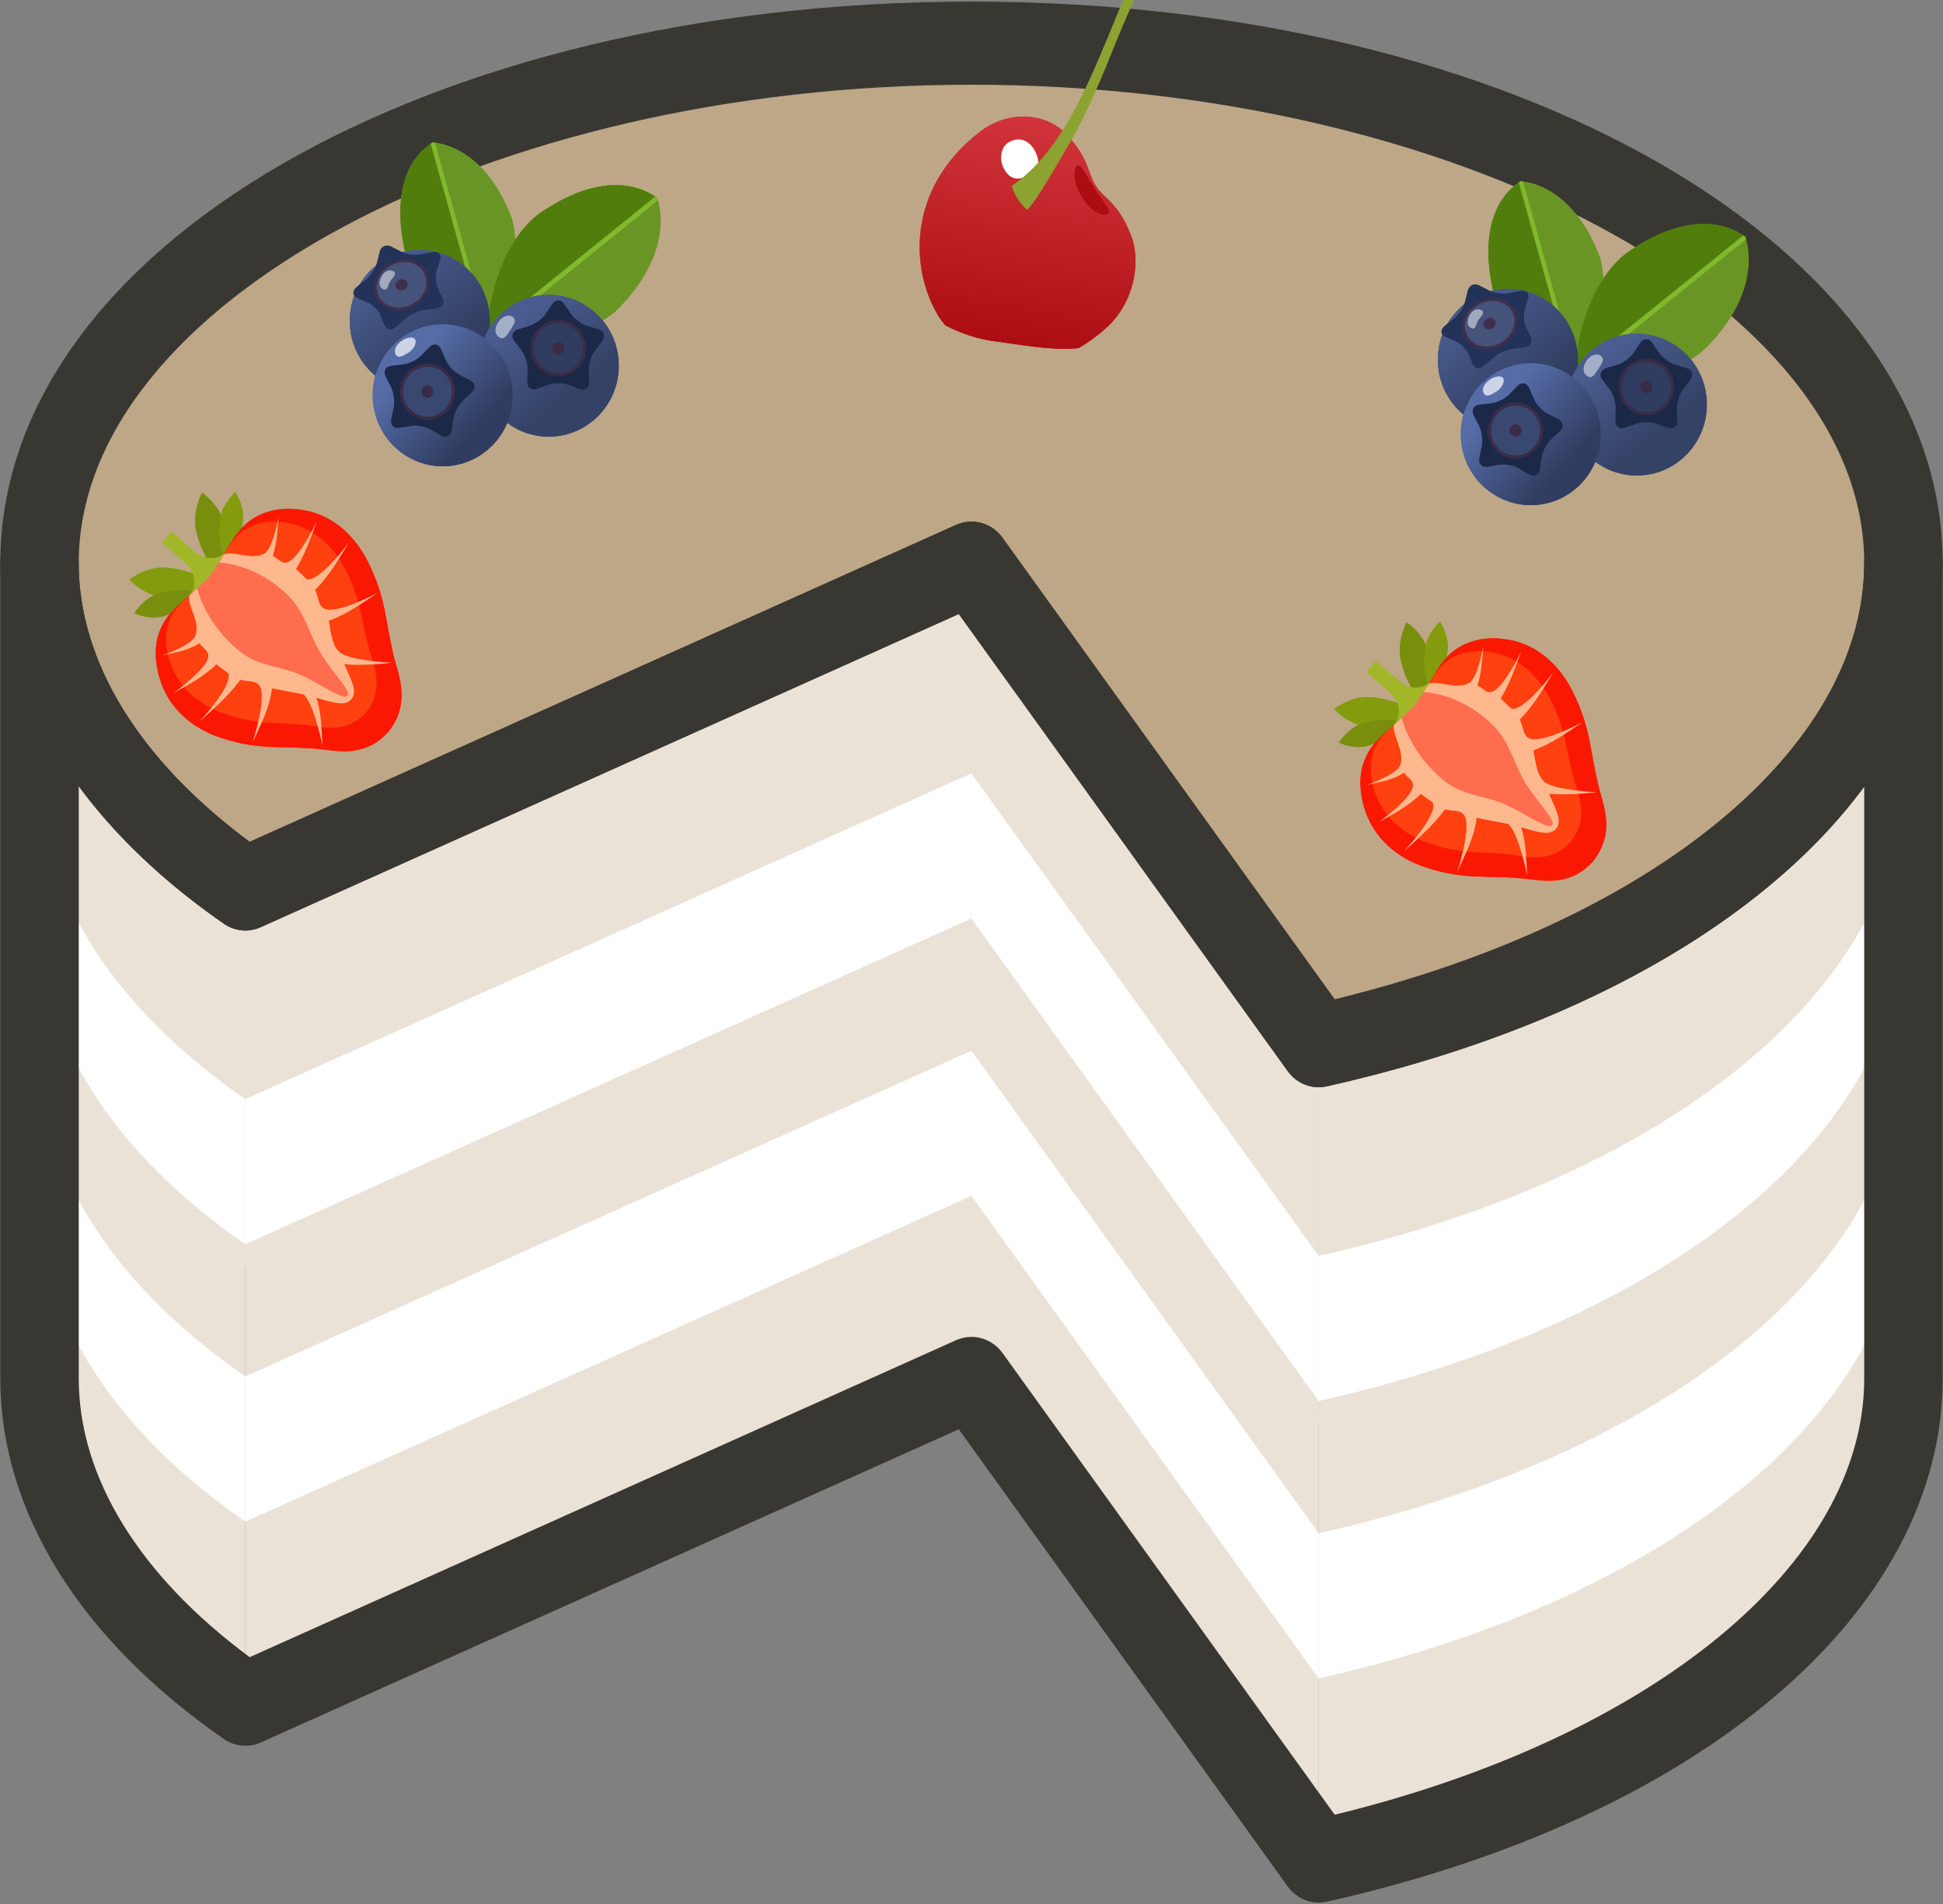<svg width="150" height="147" viewBox="0 0 150 147" fill="none" xmlns="http://www.w3.org/2000/svg">
<rect x="0" y="0" width="150" height="147" fill="#808080" stroke="none"/>
<g clip-path="url(#clip0_2693_2287)">
<path d="M3.054 43.48V106.428C3.054 115.954 9.011 124.695 18.939 131.575V68.63C9.011 61.751 3.054 53.001 3.054 43.48Z" fill="#EAE2D6"/>
<path d="M18.939 68.629V131.575L74.995 106.426V43.478L18.939 68.629Z" fill="#EAE2D6"/>
<path d="M57.207 114.41L74.997 106.427V43.478L57.207 51.459V114.41Z" fill="#EAE2D6"/>
<path d="M74.995 43.48V106.428L101.804 143.684V80.732L74.995 43.48Z" fill="#EAE2D6"/>
<path d="M101.804 80.732V143.684C128.256 137.75 146.945 123.309 146.945 106.427V43.478C146.946 60.364 128.256 74.803 101.804 80.732Z" fill="#EAE2D6"/>
<path d="M3.054 81.121V92.326C3.054 101.852 9.011 110.595 18.939 117.477V106.271C9.011 99.39 3.054 90.649 3.054 81.121Z" fill="white"/>
<path d="M18.939 106.271V117.477L74.995 92.327V81.12L18.939 106.271Z" fill="white"/>
<path d="M74.995 81.121V92.326L101.804 129.586V118.381L74.995 81.121Z" fill="white"/>
<path d="M101.804 118.381V129.585C128.256 123.649 146.945 109.21 146.945 92.327V81.12C146.946 98.007 128.256 112.445 101.804 118.381Z" fill="white"/>
<path d="M74.995 43.48V72.653L101.804 109.911V80.732L74.995 43.48Z" fill="#EAE2D6"/>
<path d="M3.054 43.48V72.653C3.054 82.181 9.011 90.922 18.939 97.803V68.631C9.011 61.751 3.054 53.001 3.054 43.48Z" fill="#EAE2D6"/>
<path d="M18.939 68.629V97.803L74.995 72.653V43.478L18.939 68.629Z" fill="#EAE2D6"/>
<path d="M101.804 80.732V109.913C128.256 103.974 146.945 89.536 146.945 72.652V43.477C146.946 60.364 128.256 74.803 101.804 80.732Z" fill="#EAE2D6"/>
<path d="M57.207 80.637L74.997 72.653V43.478L57.207 51.459V80.637Z" fill="#EAE2D6"/>
<path d="M74.995 3.333C35.264 3.333 3.054 21.306 3.054 43.478C3.054 52.998 9.009 61.748 18.939 68.627L74.995 43.478L101.804 80.731C128.255 74.801 146.945 60.363 146.945 43.478C146.946 21.306 114.729 3.333 74.995 3.333Z" fill="#BDA787"/>
<path d="M118.461 11.486C129.739 18.573 136.601 27.906 136.601 38.126C136.601 53.82 120.462 67.382 96.953 73.987L101.807 80.731C128.256 74.802 146.946 60.363 146.946 43.478C146.946 30.419 135.761 18.819 118.461 11.486Z" fill="#BDA787"/>
<path d="M70.088 45.68L18.937 68.63C16.015 66.605 13.483 64.398 11.294 62.076L64.655 38.127C64.655 38.127 72.482 34.906 77.397 41.586L70.088 45.68Z" fill="#BDA787"/>
<path d="M101.804 83.939C100.873 83.939 99.975 83.482 99.399 82.68L74.019 47.404L20.12 71.587C19.197 72.004 18.132 71.902 17.284 71.317C6.157 63.603 0.024 53.714 0.024 43.478C0.024 19.163 32.956 0.123 74.994 0.123C117.04 0.123 149.974 19.163 149.974 43.478C149.974 61.54 131.309 77.395 102.431 83.871C102.222 83.922 102.01 83.939 101.804 83.939ZM74.995 40.273C75.918 40.273 76.817 40.717 77.406 41.533L103.038 77.159C127.571 71.19 143.918 57.794 143.918 43.48C143.918 23.458 112.356 6.542 74.995 6.542C37.64 6.542 6.077 23.456 6.077 43.48C6.077 51.09 10.751 58.684 19.275 64.995L73.817 40.521C74.201 40.353 74.602 40.273 74.995 40.273Z" fill="#393732"/>
<path d="M3.049 59.708V70.912C3.049 80.439 9.006 89.182 18.933 96.064V84.858C9.006 77.976 3.049 69.236 3.049 59.708Z" fill="white"/>
<path d="M18.933 84.858V96.063L74.991 70.913V59.706L18.933 84.858Z" fill="white"/>
<path d="M101.8 96.967V108.171C128.252 102.236 146.941 87.796 146.941 70.913V59.706C146.941 76.593 128.251 91.031 101.8 96.967Z" fill="white"/>
<path d="M101.804 146.893C100.873 146.893 99.975 146.435 99.399 145.627L74.019 110.349L20.12 134.534C19.197 134.949 18.132 134.848 17.284 134.265C6.157 126.548 0.024 116.666 0.024 106.428V43.478C0.024 41.706 1.379 40.272 3.052 40.272C4.723 40.272 6.076 41.706 6.076 43.478C6.076 51.087 10.75 58.682 19.274 64.994L73.816 40.52C75.086 39.951 76.569 40.365 77.403 41.532L103.036 77.157C127.569 71.189 143.915 57.794 143.915 43.478C143.915 41.706 145.273 40.272 146.944 40.272C148.615 40.272 149.973 41.706 149.973 43.478V106.428C149.973 124.48 131.307 140.346 102.429 146.823C102.222 146.866 102.01 146.893 101.804 146.893ZM74.995 103.216C75.918 103.216 76.817 103.662 77.406 104.476L103.038 140.107C127.571 134.131 143.918 120.735 143.918 106.428V60.733C136.212 71.175 121.566 79.58 102.432 83.872C101.274 84.133 100.109 83.666 99.401 82.681L74.02 47.405L20.121 71.587C19.198 72.004 18.134 71.902 17.285 71.318C12.656 68.108 8.893 64.524 6.079 60.701V106.428C6.079 114.041 10.752 121.636 19.277 127.943L73.818 103.466C74.201 103.3 74.602 103.216 74.995 103.216Z" fill="#393732"/>
<path d="M74.991 59.708V70.912L101.8 108.173V96.969L74.991 59.708Z" fill="white"/>
<g clip-path="url(#clip1_2693_2287)">
<path d="M12.787 43.82C14.267 43.933 16.107 44.574 16.044 45.2C15.985 45.824 14.047 46.186 12.566 46.076C11.089 45.966 10 44.748 10 44.748C10 44.748 11.308 43.712 12.787 43.82Z" fill="#849B0E"/>
<path d="M12.21 45.838C13.354 45.484 14.924 45.418 15.052 45.893C15.183 46.366 13.823 47.207 12.68 47.558C11.533 47.911 10.37 47.337 10.37 47.337C10.37 47.337 11.064 46.192 12.21 45.838Z" fill="#7A8E0E"/>
<path d="M15.146 40.995C15.49 42.466 16.409 44.214 17 44.055C17.592 43.895 17.634 41.886 17.293 40.416C16.949 38.945 15.598 38.044 15.598 38.044C15.598 38.044 14.804 39.525 15.146 40.995Z" fill="#7A8E0E"/>
<path d="M17.006 40.091C16.846 41.303 17.034 42.889 17.515 42.944C17.995 42.999 18.59 41.5 18.747 40.288C18.906 39.079 18.163 38 18.163 38C18.163 38 17.165 38.879 17.006 40.091Z" fill="#849B0E"/>
<path d="M17.444 42.579C17.179 42.892 16.775 43.089 16.294 43.084C15.817 43.081 15.345 42.88 14.98 42.562L13.228 41.042L12.511 41.9L14.264 43.423C14.63 43.739 14.901 44.18 14.98 44.661C15.06 45.145 14.938 45.583 14.673 45.899L14.295 46.352L15.154 47.019L18.607 42.883L17.825 42.127L17.447 42.579H17.444Z" fill="#A1B728"/>
<path d="M23.107 39.334C21.153 39.105 19.179 39.633 17.899 41.782C17.478 42.489 16.565 44.04 16.186 44.493C15.808 44.948 14.451 46.114 13.837 46.653C11.963 48.283 11.718 50.226 12.298 52.285C12.978 54.688 14.852 56.231 17.003 56.947C20.078 57.971 21.779 57.551 24.623 57.829C26.068 57.968 28.181 58.519 29.999 56.475C31.688 54.32 30.818 52.279 30.448 50.852C29.726 48.036 29.862 46.253 28.377 43.324C27.339 41.277 25.547 39.621 23.11 39.34L23.107 39.334Z" fill="#FB1803"/>
<path d="M22.012 40.337C20.339 40.099 18.672 40.497 17.629 42.28C17.284 42.866 16.542 44.153 16.232 44.53C15.919 44.901 14.79 45.855 14.278 46.296C12.716 47.63 12.554 49.263 13.095 51.017C13.729 53.065 15.362 54.413 17.213 55.071C19.859 56.011 21.301 55.692 23.73 55.996C24.964 56.15 26.779 56.666 28.281 54.981C29.672 53.204 28.884 51.458 28.534 50.24C27.851 47.845 27.928 46.346 26.594 43.831C25.661 42.074 24.097 40.633 22.012 40.337Z" fill="#FF400F"/>
<path d="M29.165 45.76C29.165 45.76 26.002 47.465 25.03 46.992C24.54 46.757 24.589 45.998 24.324 45.557C25.385 44.493 26.148 43.176 26.933 41.886C26.933 41.886 24.791 44.8 23.733 44.736C23.639 44.73 23.084 44.113 22.851 43.933C23.542 42.814 23.986 41.523 24.458 40.25C24.458 40.25 23.064 43.231 22.106 43.431C21.713 43.513 21.409 43.06 21.059 42.933C21.366 41.978 21.426 40.935 21.511 39.897C21.511 39.897 21.07 42.385 20.405 42.735C19.384 43.278 18.203 42.524 17.304 42.779C16.892 43.458 16.431 44.197 16.192 44.487C15.933 44.797 15.219 45.441 14.597 45.986C14.511 46.914 15.45 47.955 15.103 49.054C14.881 49.767 12.588 50.588 12.588 50.588C13.513 50.368 14.412 50.275 15.407 49.66C15.595 49.999 16.098 50.228 16.084 50.643C16.056 51.632 13.402 53.494 13.402 53.494C14.611 52.85 15.791 52.18 16.701 51.293C16.92 51.496 17.623 51.931 17.643 52.023C17.89 53.085 15.384 55.724 15.384 55.724C16.497 54.717 17.64 53.74 18.559 52.476C19.017 52.659 19.731 52.49 20.029 52.934C20.652 53.847 19.489 57.35 19.489 57.35C20.075 56.011 20.797 54.761 20.999 53.146C21.801 53.308 23.414 53.595 23.454 53.633C24.236 54.326 24.902 57.591 24.902 57.591C24.811 56.338 24.831 55.06 24.427 53.879C25.778 54.254 26.645 54.558 27.132 53.975C27.618 53.389 27.152 52.603 26.585 51.284C27.809 51.388 29.035 51.293 30.263 51.165C30.263 51.165 27.001 51.029 26.216 50.347C25.63 49.84 25.527 48.747 25.385 47.923C26.731 47.453 27.937 46.581 29.168 45.763L29.165 45.76Z" fill="#FFB78E"/>
<path d="M15.22 45.435C15.595 46.87 16.681 48.883 18.65 50.394C20.095 51.504 21.816 51.423 23.383 52.186C25.078 53.015 26.52 54.079 26.822 53.717C27.112 53.369 25.906 52.174 24.907 50.678C23.906 49.179 23.636 47.375 22.293 46.027C20.518 44.237 18.377 43.527 16.906 43.425C16.622 43.884 16.352 44.295 16.187 44.496C16.013 44.704 15.638 45.058 15.22 45.435Z" fill="#FF6D4F"/>
</g>
<g clip-path="url(#clip2_2693_2287)">
<path d="M123.512 19.881C124.72 24.209 121.555 28.9 121.555 28.9C121.555 28.9 116.438 26.58 115.233 22.254C114.346 18.063 115.378 15.284 117.402 14C119.602 14.194 122.073 16.002 123.512 19.881Z" fill="#689524"/>
<path d="M117.35 14.034C115.363 15.33 114.352 18.097 115.23 22.254C116.358 26.295 120.896 28.585 121.487 28.869L117.35 14.034Z" fill="#517D0C"/>
<path d="M121.355 28.806C121.481 28.869 121.555 28.903 121.555 28.903C121.555 28.903 121.601 28.834 121.678 28.713L117.581 14.025C117.522 14.016 117.461 14.006 117.402 14C117.35 14.031 117.303 14.069 117.254 14.103L121.355 28.806Z" fill="#80B92D"/>
<path d="M131.438 27.101C127.612 30.193 121.549 28.934 121.549 28.934C121.549 28.934 121.694 22.667 125.523 19.575C129.353 16.873 132.581 16.752 134.735 18.291C135.481 20.643 134.72 23.966 131.435 27.104L131.438 27.101Z" fill="#689524"/>
<path d="M134.683 18.25C132.529 16.751 129.322 16.892 125.523 19.572C121.947 22.457 121.583 28.116 121.552 28.85L134.683 18.25Z" fill="#517D0C"/>
<path d="M121.561 28.681C121.552 28.838 121.549 28.931 121.549 28.931C121.549 28.931 121.638 28.95 121.792 28.975L134.79 18.482C134.772 18.419 134.76 18.35 134.738 18.288C134.686 18.247 134.63 18.216 134.572 18.182L121.561 28.685V28.681Z" fill="#80B92D"/>
<path d="M121.817 27.77C121.817 24.743 119.395 22.289 116.41 22.289C113.425 22.289 111 24.743 111 27.77C111 30.796 113.422 33.251 116.407 33.251C119.392 33.251 121.814 30.796 121.814 27.77H121.817Z" fill="url(#paint0_linear_2693_2287)"/>
<path d="M115.301 27.61C115.643 27.304 116.296 27.001 116.752 26.939L117.676 26.814C118.132 26.751 118.357 26.405 118.181 26.042L117.818 25.302C117.639 24.943 117.599 24.306 117.722 23.894L117.978 23.057C118.104 22.645 117.839 22.376 117.387 22.46L116.462 22.635C116.009 22.716 115.332 22.629 114.953 22.432L114.189 22.039C113.813 21.845 113.418 22.029 113.317 22.442L113.11 23.285C113.006 23.7 112.63 24.278 112.272 24.572L111.539 25.165C111.182 25.458 111.206 25.836 111.595 26.008L112.386 26.358C112.778 26.53 113.221 26.979 113.375 27.354L113.689 28.113C113.844 28.488 114.25 28.541 114.595 28.232L115.295 27.604L115.301 27.61Z" fill="#233259"/>
<path d="M117.014 24.059C116.576 23.091 115.319 22.726 114.207 23.238C113.095 23.753 112.547 24.956 112.984 25.927C113.422 26.895 114.679 27.26 115.791 26.745C116.903 26.23 117.451 25.027 117.017 24.059H117.014Z" fill="#3E2F4D"/>
<path d="M116.783 24.162C116.398 23.304 115.282 22.982 114.296 23.438C113.311 23.894 112.827 24.962 113.212 25.818C113.6 26.677 114.712 27.001 115.695 26.545C116.681 26.086 117.168 25.021 116.78 24.162H116.783Z" fill="#46537A"/>
<path d="M115.436 24.787C115.341 24.578 115.067 24.497 114.823 24.609C114.58 24.721 114.463 24.981 114.555 25.193C114.651 25.402 114.925 25.483 115.168 25.371C115.412 25.259 115.532 24.999 115.433 24.787H115.436Z" fill="#3E2F4D"/>
<g opacity="0.5">
<path d="M113.603 25.337C113.249 25.18 113.261 24.887 113.36 24.562C113.523 24.028 113.967 23.763 114.321 23.919C114.675 24.078 114.435 24.328 114.158 24.668C113.942 24.937 113.955 25.493 113.603 25.337Z" fill="white"/>
</g>
<path d="M131.771 31.233C131.771 28.204 129.35 25.752 126.364 25.752C123.379 25.752 120.954 28.204 120.954 31.233C120.954 34.262 123.376 36.714 126.364 36.714C129.353 36.714 131.771 34.262 131.771 31.233Z" fill="url(#paint1_linear_2693_2287)"/>
<g opacity="0.5">
<path d="M122.541 29.041C122.181 28.8 122.165 28.341 122.446 27.904C122.729 27.467 123.207 27.217 123.564 27.457C123.921 27.695 123.666 28.066 123.382 28.5C123.099 28.938 122.898 29.278 122.541 29.041Z" fill="white"/>
</g>
<path d="M126.324 32.713C126.749 32.557 127.446 32.557 127.871 32.713L128.737 33.023C129.162 33.179 129.498 32.929 129.485 32.473L129.461 31.545C129.448 31.086 129.664 30.415 129.938 30.056L130.499 29.319C130.773 28.956 130.644 28.553 130.212 28.425L129.331 28.163C128.897 28.035 128.336 27.62 128.08 27.242L127.563 26.477C127.307 26.099 126.891 26.099 126.635 26.477L126.118 27.242C125.862 27.62 125.301 28.035 124.867 28.163L123.986 28.425C123.555 28.557 123.425 28.959 123.699 29.319L124.26 30.056C124.534 30.418 124.75 31.089 124.735 31.545L124.71 32.473C124.698 32.929 125.033 33.179 125.462 33.023L126.327 32.713H126.324Z" fill="#1C2847"/>
<path d="M129.245 29.878C129.245 28.675 128.284 27.701 127.098 27.701C125.911 27.701 124.95 28.675 124.95 29.878C124.95 31.08 125.911 32.054 127.098 32.054C128.284 32.054 129.245 31.08 129.245 29.878Z" fill="#3A2C47"/>
<path d="M128.999 29.878C128.999 28.813 128.148 27.951 127.098 27.951C126.047 27.951 125.197 28.813 125.197 29.878C125.197 30.943 126.047 31.808 127.098 31.808C128.148 31.808 128.999 30.946 128.999 29.878Z" fill="#303D60"/>
<path d="M127.566 29.878C127.566 29.615 127.356 29.403 127.098 29.403C126.839 29.403 126.629 29.615 126.629 29.878C126.629 30.14 126.839 30.352 127.098 30.352C127.356 30.352 127.566 30.14 127.566 29.878Z" fill="#3A2C47"/>
<path d="M123.588 33.519C123.588 30.493 121.167 28.038 118.178 28.038C115.19 28.038 112.771 30.493 112.771 33.519C112.771 36.545 115.193 39 118.178 39C121.164 39 123.588 36.545 123.588 33.519Z" fill="url(#paint2_linear_2693_2287)"/>
<path d="M115.741 35.883C116.185 35.808 116.866 35.933 117.254 36.161L118.046 36.627C118.434 36.855 118.81 36.67 118.878 36.217L119.016 35.299C119.084 34.846 119.414 34.225 119.747 33.919L120.424 33.294C120.757 32.988 120.702 32.57 120.301 32.364L119.485 31.948C119.084 31.742 118.607 31.233 118.422 30.814L118.052 29.965C117.87 29.55 117.461 29.472 117.146 29.799L116.502 30.459C116.185 30.786 115.563 31.089 115.116 31.139L114.207 31.239C113.76 31.289 113.563 31.661 113.77 32.067L114.189 32.894C114.392 33.3 114.484 33.997 114.392 34.447L114.204 35.355C114.112 35.802 114.398 36.108 114.842 36.033L115.745 35.883H115.741Z" fill="#1C2847"/>
<path d="M119.103 33.625C119.315 32.445 118.545 31.314 117.387 31.099C116.225 30.883 115.113 31.67 114.9 32.851C114.688 34.031 115.455 35.168 116.616 35.38C117.778 35.596 118.89 34.812 119.103 33.625Z" fill="#3A2C47"/>
<path d="M118.862 33.581C119.05 32.532 118.369 31.533 117.34 31.342C116.315 31.155 115.329 31.848 115.138 32.894C114.95 33.944 115.631 34.946 116.657 35.137C117.686 35.324 118.671 34.631 118.859 33.581H118.862Z" fill="#394870"/>
<path d="M117.457 33.322C117.504 33.063 117.337 32.819 117.085 32.773C116.832 32.723 116.589 32.895 116.542 33.154C116.496 33.41 116.663 33.657 116.915 33.706C117.168 33.753 117.411 33.582 117.457 33.322Z" fill="#3A2C47"/>
<g opacity="0.7">
<path d="M114.602 30.449C114.392 30.218 114.472 29.834 114.737 29.547C115.175 29.072 115.812 28.938 116.022 29.169C116.231 29.403 115.957 29.962 115.532 30.227C115.202 30.433 114.811 30.68 114.602 30.449Z" fill="white"/>
</g>
</g>
<g clip-path="url(#clip3_2693_2287)">
<path d="M39.512 16.881C40.719 21.209 37.555 25.9 37.555 25.9C37.555 25.9 32.438 23.58 31.233 19.254C30.346 15.063 31.378 12.284 33.402 11C35.602 11.194 38.073 13.002 39.512 16.881Z" fill="#689524"/>
<path d="M33.35 11.034C31.363 12.33 30.352 15.097 31.23 19.254C32.358 23.295 36.896 25.585 37.487 25.869L33.35 11.034Z" fill="#517D0C"/>
<path d="M37.355 25.806C37.481 25.869 37.555 25.903 37.555 25.903C37.555 25.903 37.601 25.834 37.678 25.713L33.581 11.025C33.522 11.016 33.461 11.006 33.402 11C33.35 11.031 33.303 11.069 33.254 11.103L37.355 25.806Z" fill="#80B92D"/>
<path d="M47.438 24.101C43.612 27.193 37.549 25.934 37.549 25.934C37.549 25.934 37.694 19.667 41.523 16.575C45.353 13.873 48.581 13.752 50.735 15.291C51.48 17.643 50.72 20.966 47.435 24.104L47.438 24.101Z" fill="#689524"/>
<path d="M50.683 15.25C48.529 13.751 45.322 13.892 41.523 16.572C37.947 19.457 37.583 25.116 37.552 25.85L50.683 15.25Z" fill="#517D0C"/>
<path d="M37.561 25.681C37.552 25.838 37.549 25.931 37.549 25.931C37.549 25.931 37.638 25.95 37.792 25.975L50.79 15.482C50.772 15.419 50.76 15.35 50.738 15.288C50.686 15.247 50.63 15.216 50.572 15.182L37.561 25.685V25.681Z" fill="#80B92D"/>
<path d="M37.817 24.77C37.817 21.743 35.395 19.289 32.41 19.289C29.425 19.289 27 21.743 27 24.77C27 27.796 29.422 30.25 32.407 30.25C35.392 30.25 37.814 27.796 37.814 24.77H37.817Z" fill="url(#paint3_linear_2693_2287)"/>
<path d="M31.301 24.61C31.643 24.304 32.296 24.001 32.752 23.939L33.676 23.814C34.132 23.751 34.357 23.405 34.181 23.042L33.818 22.302C33.639 21.943 33.599 21.306 33.722 20.894L33.978 20.057C34.104 19.645 33.839 19.376 33.386 19.46L32.462 19.635C32.009 19.716 31.332 19.629 30.953 19.432L30.189 19.039C29.813 18.845 29.418 19.029 29.317 19.442L29.11 20.285C29.006 20.7 28.63 21.278 28.272 21.572L27.539 22.165C27.182 22.458 27.206 22.836 27.595 23.008L28.386 23.358C28.778 23.53 29.221 23.979 29.375 24.354L29.689 25.113C29.843 25.488 30.25 25.541 30.595 25.232L31.295 24.604L31.301 24.61Z" fill="#233259"/>
<path d="M33.014 21.059C32.576 20.091 31.319 19.726 30.207 20.238C29.095 20.753 28.547 21.956 28.984 22.927C29.422 23.895 30.679 24.26 31.791 23.745C32.903 23.23 33.451 22.027 33.017 21.059H33.014Z" fill="#3E2F4D"/>
<path d="M32.783 21.162C32.398 20.304 31.282 19.982 30.296 20.438C29.311 20.894 28.827 21.962 29.212 22.818C29.6 23.677 30.712 24.001 31.695 23.545C32.681 23.086 33.168 22.021 32.78 21.162H32.783Z" fill="#46537A"/>
<path d="M31.436 21.787C31.341 21.578 31.067 21.497 30.823 21.609C30.58 21.721 30.463 21.981 30.555 22.193C30.651 22.402 30.925 22.483 31.168 22.371C31.412 22.259 31.532 21.999 31.433 21.787H31.436Z" fill="#3E2F4D"/>
<g opacity="0.5">
<path d="M29.603 22.337C29.249 22.18 29.261 21.887 29.36 21.562C29.523 21.028 29.967 20.763 30.321 20.919C30.675 21.078 30.435 21.328 30.158 21.668C29.942 21.937 29.954 22.493 29.603 22.337Z" fill="white"/>
</g>
<path d="M47.771 28.233C47.771 25.204 45.35 22.752 42.364 22.752C39.379 22.752 36.954 25.204 36.954 28.233C36.954 31.262 39.376 33.714 42.364 33.714C45.353 33.714 47.771 31.262 47.771 28.233Z" fill="url(#paint4_linear_2693_2287)"/>
<g opacity="0.5">
<path d="M38.541 26.041C38.181 25.8 38.165 25.341 38.446 24.904C38.729 24.467 39.207 24.217 39.564 24.457C39.921 24.695 39.666 25.066 39.382 25.5C39.099 25.938 38.898 26.278 38.541 26.041Z" fill="white"/>
</g>
<path d="M42.324 29.713C42.749 29.557 43.446 29.557 43.871 29.713L44.737 30.023C45.162 30.179 45.498 29.929 45.485 29.473L45.461 28.545C45.448 28.086 45.664 27.415 45.938 27.056L46.499 26.319C46.773 25.956 46.644 25.553 46.212 25.425L45.331 25.163C44.897 25.035 44.336 24.62 44.08 24.242L43.563 23.477C43.307 23.099 42.891 23.099 42.636 23.477L42.118 24.242C41.862 24.62 41.301 25.035 40.867 25.163L39.986 25.425C39.555 25.557 39.425 25.959 39.699 26.319L40.26 27.056C40.534 27.418 40.75 28.089 40.735 28.545L40.71 29.473C40.698 29.929 41.033 30.179 41.462 30.023L42.327 29.713H42.324Z" fill="#1C2847"/>
<path d="M45.245 26.878C45.245 25.675 44.284 24.701 43.098 24.701C41.911 24.701 40.95 25.675 40.95 26.878C40.95 28.08 41.911 29.054 43.098 29.054C44.284 29.054 45.245 28.08 45.245 26.878Z" fill="#3A2C47"/>
<path d="M44.999 26.878C44.999 25.813 44.148 24.951 43.098 24.951C42.047 24.951 41.197 25.813 41.197 26.878C41.197 27.943 42.047 28.808 43.098 28.808C44.148 28.808 44.999 27.946 44.999 26.878Z" fill="#303D60"/>
<path d="M43.566 26.878C43.566 26.615 43.356 26.403 43.098 26.403C42.839 26.403 42.629 26.615 42.629 26.878C42.629 27.14 42.839 27.352 43.098 27.352C43.356 27.352 43.566 27.14 43.566 26.878Z" fill="#3A2C47"/>
<path d="M39.588 30.519C39.588 27.493 37.167 25.038 34.178 25.038C31.19 25.038 28.771 27.493 28.771 30.519C28.771 33.545 31.193 36 34.178 36C37.164 36 39.588 33.545 39.588 30.519Z" fill="url(#paint5_linear_2693_2287)"/>
<path d="M31.741 32.883C32.185 32.808 32.866 32.933 33.254 33.161L34.046 33.627C34.434 33.855 34.81 33.67 34.878 33.217L35.016 32.299C35.084 31.846 35.414 31.225 35.747 30.919L36.424 30.294C36.757 29.988 36.702 29.57 36.301 29.363L35.485 28.948C35.084 28.742 34.607 28.233 34.422 27.814L34.052 26.965C33.87 26.55 33.461 26.472 33.146 26.799L32.502 27.459C32.185 27.786 31.563 28.089 31.116 28.139L30.207 28.239C29.761 28.289 29.563 28.661 29.77 29.067L30.189 29.894C30.392 30.3 30.485 30.997 30.392 31.447L30.204 32.355C30.112 32.802 30.398 33.108 30.842 33.033L31.744 32.883H31.741Z" fill="#1C2847"/>
<path d="M35.103 30.625C35.315 29.445 34.545 28.314 33.387 28.099C32.225 27.883 31.113 28.67 30.9 29.851C30.688 31.031 31.455 32.168 32.616 32.38C33.778 32.596 34.89 31.812 35.103 30.625Z" fill="#3A2C47"/>
<path d="M34.862 30.581C35.05 29.532 34.37 28.533 33.34 28.342C32.315 28.155 31.329 28.848 31.138 29.894C30.95 30.944 31.631 31.946 32.657 32.137C33.685 32.324 34.671 31.631 34.859 30.581H34.862Z" fill="#394870"/>
<path d="M33.457 30.322C33.504 30.063 33.337 29.82 33.085 29.773C32.832 29.723 32.589 29.895 32.542 30.154C32.496 30.41 32.663 30.657 32.915 30.706C33.168 30.753 33.411 30.582 33.457 30.322Z" fill="#3A2C47"/>
<g opacity="0.7">
<path d="M30.602 27.449C30.392 27.218 30.472 26.834 30.737 26.547C31.175 26.072 31.812 25.938 32.022 26.169C32.231 26.403 31.957 26.962 31.532 27.227C31.202 27.433 30.811 27.68 30.602 27.449Z" fill="white"/>
</g>
</g>
<path d="M72.975 25.118C74.208 25.76 75.541 26.201 77.045 26.387C78.689 26.593 81.252 27.093 83.273 26.875C83.964 26.474 84.665 25.971 85.374 25.34C87.577 23.384 88.111 20.19 87.311 18.163C86.31 15.616 85.249 15.366 84.596 14.354C83.943 13.339 84.051 12.117 82.219 10.264C80.756 8.784 77.922 8.407 75.614 10.204C69.984 14.588 70.256 20.825 72.476 24.447C72.63 24.677 72.797 24.899 72.975 25.114V25.118Z" fill="url(#paint6_linear_2693_2287)"/>
<path d="M79.426 13.561C78.738 13.854 78.11 13.981 77.593 13.18C77.077 12.375 77.244 11.371 77.862 10.998C78.686 10.498 79.492 10.839 79.922 11.704C80.396 12.66 80.086 13.279 79.426 13.561Z" fill="white"/>
<path d="M85.521 16.52C85.196 16.794 84.229 16.318 83.569 15.303C82.91 14.279 82.805 13.093 83.133 12.823C83.461 12.549 83.831 13.513 84.491 14.537C85.147 15.56 85.849 16.251 85.521 16.524V16.52Z" fill="#AC0D12"/>
<path d="M82.675 10.869C84.075 8.389 85.146 5.739 86.221 3.065C87.387 0.201 89.073 -3.687 91 -4.98L90.344 -6C88.075 -3.532 86.902 -0.414 85.527 2.891C83.869 6.866 82.102 11.043 78.954 13.706C78.681 13.932 78.402 14.15 78.102 14.352C78.196 14.685 78.353 15.035 78.57 15.368C78.79 15.709 79.048 15.987 79.296 16.205C79.99 15.578 81.816 12.361 82.675 10.873V10.869Z" fill="#8CA332"/>
<g clip-path="url(#clip4_2693_2287)">
<path d="M105.787 53.82C107.267 53.933 109.107 54.574 109.044 55.2C108.985 55.824 107.048 56.186 105.566 56.076C104.089 55.966 103 54.748 103 54.748C103 54.748 104.308 53.712 105.787 53.82Z" fill="#849B0E"/>
<path d="M105.21 55.838C106.354 55.484 107.924 55.418 108.052 55.893C108.183 56.366 106.823 57.207 105.68 57.558C104.533 57.911 103.37 57.337 103.37 57.337C103.37 57.337 104.064 56.192 105.21 55.838Z" fill="#7A8E0E"/>
<path d="M108.146 50.995C108.49 52.466 109.408 54.214 110 54.055C110.592 53.895 110.634 51.886 110.293 50.416C109.949 48.945 108.598 48.044 108.598 48.044C108.598 48.044 107.804 49.525 108.146 50.995Z" fill="#7A8E0E"/>
<path d="M110.006 50.091C109.846 51.303 110.034 52.889 110.515 52.944C110.996 52.999 111.59 51.5 111.746 50.288C111.906 49.079 111.163 48 111.163 48C111.163 48 110.165 48.879 110.006 50.091Z" fill="#849B0E"/>
<path d="M110.444 52.579C110.179 52.892 109.775 53.089 109.294 53.084C108.817 53.081 108.344 52.88 107.98 52.562L106.228 51.042L105.511 51.9L107.264 53.423C107.631 53.739 107.901 54.18 107.98 54.661C108.06 55.145 107.938 55.583 107.673 55.899L107.295 56.352L108.154 57.019L111.607 52.883L110.825 52.127L110.446 52.579H110.444Z" fill="#A1B728"/>
<path d="M116.107 49.334C114.153 49.105 112.179 49.633 110.899 51.782C110.478 52.489 109.565 54.04 109.186 54.493C108.808 54.948 107.451 56.114 106.837 56.653C104.963 58.283 104.718 60.226 105.298 62.285C105.978 64.689 107.852 66.231 110.003 66.948C113.078 67.971 114.778 67.551 117.623 67.829C119.068 67.968 121.181 68.519 122.999 66.475C124.688 64.32 123.818 62.279 123.448 60.852C122.726 58.036 122.862 56.253 121.377 53.324C120.339 51.277 118.547 49.621 116.11 49.34L116.107 49.334Z" fill="#FB1803"/>
<path d="M115.012 50.337C113.339 50.099 111.672 50.497 110.629 52.28C110.284 52.866 109.542 54.153 109.232 54.53C108.919 54.901 107.79 55.855 107.278 56.296C105.716 57.63 105.554 59.263 106.095 61.017C106.729 63.065 108.362 64.413 110.213 65.071C112.859 66.011 114.301 65.692 116.73 65.996C117.964 66.15 119.779 66.666 121.281 64.981C122.672 63.204 121.884 61.458 121.534 60.24C120.851 57.845 120.928 56.346 119.594 53.831C118.661 52.074 117.097 50.633 115.012 50.337Z" fill="#FF400F"/>
<path d="M122.165 55.76C122.165 55.76 119.002 57.465 118.03 56.992C117.54 56.757 117.589 55.998 117.324 55.557C118.385 54.493 119.148 53.176 119.933 51.886C119.933 51.886 117.791 54.8 116.733 54.736C116.639 54.73 116.084 54.113 115.851 53.933C116.542 52.814 116.986 51.523 117.458 50.25C117.458 50.25 116.064 53.231 115.106 53.431C114.713 53.513 114.409 53.06 114.059 52.933C114.366 51.978 114.426 50.935 114.511 49.897C114.511 49.897 114.07 52.385 113.405 52.735C112.384 53.278 111.203 52.524 110.304 52.779C109.892 53.458 109.431 54.197 109.192 54.487C108.933 54.797 108.219 55.441 107.597 55.986C107.511 56.914 108.45 57.955 108.103 59.054C107.881 59.767 105.588 60.588 105.588 60.588C106.513 60.368 107.412 60.275 108.407 59.66C108.595 59.999 109.098 60.228 109.084 60.643C109.056 61.632 106.402 63.494 106.402 63.494C107.611 62.85 108.791 62.18 109.701 61.293C109.92 61.496 110.623 61.931 110.643 62.023C110.89 63.085 108.384 65.724 108.384 65.724C109.497 64.717 110.64 63.74 111.559 62.476C112.017 62.659 112.731 62.49 113.029 62.934C113.652 63.847 112.489 67.35 112.489 67.35C113.075 66.011 113.797 64.761 113.999 63.146C114.801 63.308 116.414 63.595 116.454 63.633C117.236 64.326 117.902 67.591 117.902 67.591C117.811 66.338 117.831 65.06 117.427 63.879C118.778 64.254 119.645 64.558 120.132 63.975C120.618 63.389 120.152 62.603 119.586 61.284C120.809 61.388 122.035 61.293 123.263 61.165C123.263 61.165 120.001 61.029 119.216 60.347C118.63 59.84 118.527 58.747 118.385 57.923C119.731 57.453 120.937 56.581 122.168 55.763L122.165 55.76Z" fill="#FFB78E"/>
<path d="M108.219 55.435C108.595 56.87 109.681 58.883 111.65 60.394C113.095 61.504 114.816 61.423 116.383 62.186C118.078 63.015 119.52 64.079 119.822 63.717C120.112 63.369 118.906 62.174 117.907 60.678C116.906 59.179 116.636 57.375 115.293 56.027C113.519 54.237 111.377 53.527 109.906 53.425C109.622 53.884 109.352 54.295 109.187 54.496C109.013 54.704 108.638 55.058 108.219 55.435Z" fill="#FF6D4F"/>
</g>
<g clip-path="url(#clip5_2693_2287)">
<path d="M12.787 43.82C14.267 43.933 16.107 44.574 16.044 45.2C15.985 45.824 14.047 46.186 12.566 46.076C11.089 45.966 10 44.748 10 44.748C10 44.748 11.308 43.712 12.787 43.82Z" fill="#849B0E"/>
<path d="M12.21 45.838C13.354 45.484 14.924 45.418 15.052 45.893C15.183 46.366 13.823 47.207 12.68 47.558C11.533 47.911 10.37 47.337 10.37 47.337C10.37 47.337 11.064 46.192 12.21 45.838Z" fill="#7A8E0E"/>
<path d="M15.146 40.995C15.49 42.466 16.409 44.214 17 44.055C17.592 43.895 17.634 41.886 17.293 40.416C16.949 38.945 15.598 38.044 15.598 38.044C15.598 38.044 14.804 39.525 15.146 40.995Z" fill="#7A8E0E"/>
<path d="M17.006 40.091C16.846 41.303 17.034 42.889 17.515 42.944C17.995 42.999 18.59 41.5 18.747 40.288C18.906 39.079 18.163 38 18.163 38C18.163 38 17.165 38.879 17.006 40.091Z" fill="#849B0E"/>
<path d="M17.444 42.579C17.179 42.892 16.775 43.089 16.294 43.084C15.817 43.081 15.345 42.88 14.98 42.562L13.228 41.042L12.511 41.9L14.264 43.423C14.63 43.739 14.901 44.18 14.98 44.661C15.06 45.145 14.938 45.583 14.673 45.899L14.295 46.352L15.154 47.019L18.607 42.883L17.825 42.127L17.447 42.579H17.444Z" fill="#A1B728"/>
<path d="M23.107 39.334C21.153 39.105 19.179 39.633 17.899 41.782C17.478 42.489 16.565 44.04 16.186 44.493C15.808 44.948 14.451 46.114 13.837 46.653C11.963 48.283 11.718 50.226 12.298 52.285C12.978 54.688 14.852 56.231 17.003 56.947C20.078 57.971 21.779 57.551 24.623 57.829C26.068 57.968 28.181 58.519 29.999 56.475C31.688 54.32 30.818 52.279 30.448 50.852C29.726 48.036 29.862 46.253 28.377 43.324C27.339 41.277 25.547 39.621 23.11 39.34L23.107 39.334Z" fill="#FB1803"/>
<path d="M22.012 40.337C20.339 40.099 18.672 40.497 17.629 42.28C17.284 42.866 16.542 44.153 16.232 44.53C15.919 44.901 14.79 45.855 14.278 46.296C12.716 47.63 12.554 49.263 13.095 51.017C13.729 53.065 15.362 54.413 17.213 55.071C19.859 56.011 21.301 55.692 23.73 55.996C24.964 56.15 26.779 56.666 28.281 54.981C29.672 53.204 28.884 51.458 28.534 50.24C27.851 47.845 27.928 46.346 26.594 43.831C25.661 42.074 24.097 40.633 22.012 40.337Z" fill="#FF400F"/>
<path d="M29.165 45.76C29.165 45.76 26.002 47.465 25.03 46.992C24.54 46.757 24.589 45.998 24.324 45.557C25.385 44.493 26.148 43.176 26.933 41.886C26.933 41.886 24.791 44.8 23.733 44.736C23.639 44.73 23.084 44.113 22.851 43.933C23.542 42.814 23.986 41.523 24.458 40.25C24.458 40.25 23.064 43.231 22.106 43.431C21.713 43.513 21.409 43.06 21.059 42.933C21.366 41.978 21.426 40.935 21.511 39.897C21.511 39.897 21.07 42.385 20.405 42.735C19.384 43.278 18.203 42.524 17.304 42.779C16.892 43.458 16.431 44.197 16.192 44.487C15.933 44.797 15.219 45.441 14.597 45.986C14.511 46.914 15.45 47.955 15.103 49.054C14.881 49.767 12.588 50.588 12.588 50.588C13.513 50.368 14.412 50.275 15.407 49.66C15.595 49.999 16.098 50.228 16.084 50.643C16.056 51.632 13.402 53.494 13.402 53.494C14.611 52.85 15.791 52.18 16.701 51.293C16.92 51.496 17.623 51.931 17.643 52.023C17.89 53.085 15.384 55.724 15.384 55.724C16.497 54.717 17.64 53.74 18.559 52.476C19.017 52.659 19.731 52.49 20.029 52.934C20.652 53.847 19.489 57.35 19.489 57.35C20.075 56.011 20.797 54.761 20.999 53.146C21.801 53.308 23.414 53.595 23.454 53.633C24.236 54.326 24.902 57.591 24.902 57.591C24.811 56.338 24.831 55.06 24.427 53.879C25.778 54.254 26.645 54.558 27.132 53.975C27.618 53.389 27.152 52.603 26.585 51.284C27.809 51.388 29.035 51.293 30.263 51.165C30.263 51.165 27.001 51.029 26.216 50.347C25.63 49.84 25.527 48.747 25.385 47.923C26.731 47.453 27.937 46.581 29.168 45.763L29.165 45.76Z" fill="#FFB78E"/>
<path d="M15.22 45.435C15.595 46.87 16.681 48.883 18.65 50.394C20.095 51.504 21.816 51.423 23.383 52.186C25.078 53.015 26.52 54.079 26.822 53.717C27.112 53.369 25.906 52.174 24.907 50.678C23.906 49.179 23.636 47.375 22.293 46.027C20.518 44.237 18.377 43.527 16.906 43.425C16.622 43.884 16.352 44.295 16.187 44.496C16.013 44.704 15.638 45.058 15.22 45.435Z" fill="#FF6D4F"/>
</g>
<g clip-path="url(#clip6_2693_2287)">
<path d="M123.512 19.881C124.72 24.209 121.555 28.9 121.555 28.9C121.555 28.9 116.438 26.58 115.233 22.254C114.346 18.063 115.378 15.284 117.402 14C119.602 14.194 122.073 16.002 123.512 19.881Z" fill="#689524"/>
<path d="M117.35 14.034C115.363 15.33 114.352 18.097 115.23 22.254C116.358 26.295 120.896 28.585 121.487 28.869L117.35 14.034Z" fill="#517D0C"/>
<path d="M121.355 28.806C121.481 28.869 121.555 28.903 121.555 28.903C121.555 28.903 121.601 28.834 121.678 28.713L117.581 14.025C117.522 14.016 117.461 14.006 117.402 14C117.35 14.031 117.303 14.069 117.254 14.103L121.355 28.806Z" fill="#80B92D"/>
<path d="M131.438 27.101C127.612 30.193 121.549 28.934 121.549 28.934C121.549 28.934 121.694 22.667 125.523 19.575C129.353 16.873 132.581 16.752 134.735 18.291C135.481 20.643 134.72 23.966 131.435 27.104L131.438 27.101Z" fill="#689524"/>
<path d="M134.683 18.25C132.529 16.751 129.322 16.892 125.523 19.572C121.947 22.457 121.583 28.116 121.552 28.85L134.683 18.25Z" fill="#517D0C"/>
<path d="M121.561 28.681C121.552 28.838 121.549 28.931 121.549 28.931C121.549 28.931 121.638 28.95 121.792 28.975L134.79 18.482C134.772 18.419 134.76 18.35 134.738 18.288C134.686 18.247 134.63 18.216 134.572 18.182L121.561 28.685V28.681Z" fill="#80B92D"/>
<path d="M121.817 27.77C121.817 24.743 119.395 22.289 116.41 22.289C113.425 22.289 111 24.743 111 27.77C111 30.796 113.422 33.251 116.407 33.251C119.392 33.251 121.814 30.796 121.814 27.77H121.817Z" fill="url(#paint7_linear_2693_2287)"/>
<path d="M115.301 27.61C115.643 27.304 116.296 27.001 116.752 26.939L117.676 26.814C118.132 26.751 118.357 26.405 118.181 26.042L117.818 25.302C117.639 24.943 117.599 24.306 117.722 23.894L117.978 23.057C118.104 22.645 117.839 22.376 117.387 22.46L116.462 22.635C116.009 22.716 115.332 22.629 114.953 22.432L114.189 22.039C113.813 21.845 113.418 22.029 113.317 22.442L113.11 23.285C113.006 23.7 112.63 24.278 112.272 24.572L111.539 25.165C111.182 25.458 111.206 25.836 111.595 26.008L112.386 26.358C112.778 26.53 113.221 26.979 113.375 27.354L113.689 28.113C113.844 28.488 114.25 28.541 114.595 28.232L115.295 27.604L115.301 27.61Z" fill="#233259"/>
<path d="M117.014 24.059C116.576 23.091 115.319 22.726 114.207 23.238C113.095 23.753 112.547 24.956 112.984 25.927C113.422 26.895 114.679 27.26 115.791 26.745C116.903 26.23 117.451 25.027 117.017 24.059H117.014Z" fill="#3E2F4D"/>
<path d="M116.783 24.162C116.398 23.304 115.282 22.982 114.296 23.438C113.311 23.894 112.827 24.962 113.212 25.818C113.6 26.677 114.712 27.001 115.695 26.545C116.681 26.086 117.168 25.021 116.78 24.162H116.783Z" fill="#46537A"/>
<path d="M115.436 24.787C115.341 24.578 115.067 24.497 114.823 24.609C114.58 24.721 114.463 24.981 114.555 25.193C114.651 25.402 114.925 25.483 115.168 25.371C115.412 25.259 115.532 24.999 115.433 24.787H115.436Z" fill="#3E2F4D"/>
<g opacity="0.5">
<path d="M113.603 25.337C113.249 25.18 113.261 24.887 113.36 24.562C113.523 24.028 113.967 23.763 114.321 23.919C114.675 24.078 114.435 24.328 114.158 24.668C113.942 24.937 113.955 25.493 113.603 25.337Z" fill="white"/>
</g>
<path d="M131.771 31.233C131.771 28.204 129.35 25.752 126.364 25.752C123.379 25.752 120.954 28.204 120.954 31.233C120.954 34.262 123.376 36.714 126.364 36.714C129.353 36.714 131.771 34.262 131.771 31.233Z" fill="url(#paint8_linear_2693_2287)"/>
<g opacity="0.5">
<path d="M122.541 29.041C122.181 28.8 122.165 28.341 122.446 27.904C122.729 27.467 123.207 27.217 123.564 27.457C123.921 27.695 123.666 28.066 123.382 28.5C123.099 28.938 122.898 29.278 122.541 29.041Z" fill="white"/>
</g>
<path d="M126.324 32.713C126.749 32.557 127.446 32.557 127.871 32.713L128.737 33.023C129.162 33.179 129.498 32.929 129.485 32.473L129.461 31.545C129.448 31.086 129.664 30.415 129.938 30.056L130.499 29.319C130.773 28.956 130.644 28.553 130.212 28.425L129.331 28.163C128.897 28.035 128.336 27.62 128.08 27.242L127.563 26.477C127.307 26.099 126.891 26.099 126.635 26.477L126.118 27.242C125.862 27.62 125.301 28.035 124.867 28.163L123.986 28.425C123.555 28.557 123.425 28.959 123.699 29.319L124.26 30.056C124.534 30.418 124.75 31.089 124.735 31.545L124.71 32.473C124.698 32.929 125.033 33.179 125.462 33.023L126.327 32.713H126.324Z" fill="#1C2847"/>
<path d="M129.245 29.878C129.245 28.675 128.284 27.701 127.098 27.701C125.911 27.701 124.95 28.675 124.95 29.878C124.95 31.08 125.911 32.054 127.098 32.054C128.284 32.054 129.245 31.08 129.245 29.878Z" fill="#3A2C47"/>
<path d="M128.999 29.878C128.999 28.813 128.148 27.951 127.098 27.951C126.047 27.951 125.197 28.813 125.197 29.878C125.197 30.943 126.047 31.808 127.098 31.808C128.148 31.808 128.999 30.946 128.999 29.878Z" fill="#303D60"/>
<path d="M127.566 29.878C127.566 29.615 127.356 29.403 127.098 29.403C126.839 29.403 126.629 29.615 126.629 29.878C126.629 30.14 126.839 30.352 127.098 30.352C127.356 30.352 127.566 30.14 127.566 29.878Z" fill="#3A2C47"/>
<path d="M123.588 33.519C123.588 30.493 121.167 28.038 118.178 28.038C115.19 28.038 112.771 30.493 112.771 33.519C112.771 36.545 115.193 39 118.178 39C121.164 39 123.588 36.545 123.588 33.519Z" fill="url(#paint9_linear_2693_2287)"/>
<path d="M115.741 35.883C116.185 35.808 116.866 35.933 117.254 36.161L118.046 36.627C118.434 36.855 118.81 36.67 118.878 36.217L119.016 35.299C119.084 34.846 119.414 34.225 119.747 33.919L120.424 33.294C120.757 32.988 120.702 32.57 120.301 32.364L119.485 31.948C119.084 31.742 118.607 31.233 118.422 30.814L118.052 29.965C117.87 29.55 117.461 29.472 117.146 29.799L116.502 30.459C116.185 30.786 115.563 31.089 115.116 31.139L114.207 31.239C113.76 31.289 113.563 31.661 113.77 32.067L114.189 32.894C114.392 33.3 114.484 33.997 114.392 34.447L114.204 35.355C114.112 35.802 114.398 36.108 114.842 36.033L115.745 35.883H115.741Z" fill="#1C2847"/>
<path d="M119.103 33.625C119.315 32.445 118.545 31.314 117.387 31.099C116.225 30.883 115.113 31.67 114.9 32.851C114.688 34.031 115.455 35.168 116.616 35.38C117.778 35.596 118.89 34.812 119.103 33.625Z" fill="#3A2C47"/>
<path d="M118.862 33.581C119.05 32.532 118.369 31.533 117.34 31.342C116.315 31.155 115.329 31.848 115.138 32.894C114.95 33.944 115.631 34.946 116.657 35.137C117.686 35.324 118.671 34.631 118.859 33.581H118.862Z" fill="#394870"/>
<path d="M117.457 33.322C117.504 33.063 117.337 32.819 117.085 32.773C116.832 32.723 116.589 32.895 116.542 33.154C116.496 33.41 116.663 33.657 116.915 33.706C117.168 33.753 117.411 33.582 117.457 33.322Z" fill="#3A2C47"/>
<g opacity="0.7">
<path d="M114.602 30.449C114.392 30.218 114.472 29.834 114.737 29.547C115.175 29.072 115.812 28.938 116.022 29.169C116.231 29.403 115.957 29.962 115.532 30.227C115.202 30.433 114.811 30.68 114.602 30.449Z" fill="white"/>
</g>
</g>
<g clip-path="url(#clip7_2693_2287)">
<path d="M39.512 16.881C40.719 21.209 37.555 25.9 37.555 25.9C37.555 25.9 32.438 23.58 31.233 19.254C30.346 15.063 31.378 12.284 33.402 11C35.602 11.194 38.073 13.002 39.512 16.881Z" fill="#689524"/>
<path d="M33.35 11.034C31.363 12.33 30.352 15.097 31.23 19.254C32.358 23.295 36.896 25.585 37.487 25.869L33.35 11.034Z" fill="#517D0C"/>
<path d="M37.355 25.806C37.481 25.869 37.555 25.903 37.555 25.903C37.555 25.903 37.601 25.834 37.678 25.713L33.581 11.025C33.522 11.016 33.461 11.006 33.402 11C33.35 11.031 33.303 11.069 33.254 11.103L37.355 25.806Z" fill="#80B92D"/>
<path d="M47.438 24.101C43.612 27.193 37.549 25.934 37.549 25.934C37.549 25.934 37.694 19.667 41.523 16.575C45.353 13.873 48.581 13.752 50.735 15.291C51.48 17.643 50.72 20.966 47.435 24.104L47.438 24.101Z" fill="#689524"/>
<path d="M50.683 15.25C48.529 13.751 45.322 13.892 41.523 16.572C37.947 19.457 37.583 25.116 37.552 25.85L50.683 15.25Z" fill="#517D0C"/>
<path d="M37.561 25.681C37.552 25.838 37.549 25.931 37.549 25.931C37.549 25.931 37.638 25.95 37.792 25.975L50.79 15.482C50.772 15.419 50.76 15.35 50.738 15.288C50.686 15.247 50.63 15.216 50.572 15.182L37.561 25.685V25.681Z" fill="#80B92D"/>
<path d="M37.817 24.77C37.817 21.743 35.395 19.289 32.41 19.289C29.425 19.289 27 21.743 27 24.77C27 27.796 29.422 30.25 32.407 30.25C35.392 30.25 37.814 27.796 37.814 24.77H37.817Z" fill="url(#paint10_linear_2693_2287)"/>
<path d="M31.301 24.61C31.643 24.304 32.296 24.001 32.752 23.939L33.676 23.814C34.132 23.751 34.357 23.405 34.181 23.042L33.818 22.302C33.639 21.943 33.599 21.306 33.722 20.894L33.978 20.057C34.104 19.645 33.839 19.376 33.386 19.46L32.462 19.635C32.009 19.716 31.332 19.629 30.953 19.432L30.189 19.039C29.813 18.845 29.418 19.029 29.317 19.442L29.11 20.285C29.006 20.7 28.63 21.278 28.272 21.572L27.539 22.165C27.182 22.458 27.206 22.836 27.595 23.008L28.386 23.358C28.778 23.53 29.221 23.979 29.375 24.354L29.689 25.113C29.843 25.488 30.25 25.541 30.595 25.232L31.295 24.604L31.301 24.61Z" fill="#233259"/>
<path d="M33.014 21.059C32.576 20.091 31.319 19.726 30.207 20.238C29.095 20.753 28.547 21.956 28.984 22.927C29.422 23.895 30.679 24.26 31.791 23.745C32.903 23.23 33.451 22.027 33.017 21.059H33.014Z" fill="#3E2F4D"/>
<path d="M32.783 21.162C32.398 20.304 31.282 19.982 30.296 20.438C29.311 20.894 28.827 21.962 29.212 22.818C29.6 23.677 30.712 24.001 31.695 23.545C32.681 23.086 33.168 22.021 32.78 21.162H32.783Z" fill="#46537A"/>
<path d="M31.436 21.787C31.341 21.578 31.067 21.497 30.823 21.609C30.58 21.721 30.463 21.981 30.555 22.193C30.651 22.402 30.925 22.483 31.168 22.371C31.412 22.259 31.532 21.999 31.433 21.787H31.436Z" fill="#3E2F4D"/>
<g opacity="0.5">
<path d="M29.603 22.337C29.249 22.18 29.261 21.887 29.36 21.562C29.523 21.028 29.967 20.763 30.321 20.919C30.675 21.078 30.435 21.328 30.158 21.668C29.942 21.937 29.954 22.493 29.603 22.337Z" fill="white"/>
</g>
<path d="M47.771 28.233C47.771 25.204 45.35 22.752 42.364 22.752C39.379 22.752 36.954 25.204 36.954 28.233C36.954 31.262 39.376 33.714 42.364 33.714C45.353 33.714 47.771 31.262 47.771 28.233Z" fill="url(#paint11_linear_2693_2287)"/>
<g opacity="0.5">
<path d="M38.541 26.041C38.181 25.8 38.165 25.341 38.446 24.904C38.729 24.467 39.207 24.217 39.564 24.457C39.921 24.695 39.666 25.066 39.382 25.5C39.099 25.938 38.898 26.278 38.541 26.041Z" fill="white"/>
</g>
<path d="M42.324 29.713C42.749 29.557 43.446 29.557 43.871 29.713L44.737 30.023C45.162 30.179 45.498 29.929 45.485 29.473L45.461 28.545C45.448 28.086 45.664 27.415 45.938 27.056L46.499 26.319C46.773 25.956 46.644 25.553 46.212 25.425L45.331 25.163C44.897 25.035 44.336 24.62 44.08 24.242L43.563 23.477C43.307 23.099 42.891 23.099 42.636 23.477L42.118 24.242C41.862 24.62 41.301 25.035 40.867 25.163L39.986 25.425C39.555 25.557 39.425 25.959 39.699 26.319L40.26 27.056C40.534 27.418 40.75 28.089 40.735 28.545L40.71 29.473C40.698 29.929 41.033 30.179 41.462 30.023L42.327 29.713H42.324Z" fill="#1C2847"/>
<path d="M45.245 26.878C45.245 25.675 44.284 24.701 43.098 24.701C41.911 24.701 40.95 25.675 40.95 26.878C40.95 28.08 41.911 29.054 43.098 29.054C44.284 29.054 45.245 28.08 45.245 26.878Z" fill="#3A2C47"/>
<path d="M44.999 26.878C44.999 25.813 44.148 24.951 43.098 24.951C42.047 24.951 41.197 25.813 41.197 26.878C41.197 27.943 42.047 28.808 43.098 28.808C44.148 28.808 44.999 27.946 44.999 26.878Z" fill="#303D60"/>
<path d="M43.566 26.878C43.566 26.615 43.356 26.403 43.098 26.403C42.839 26.403 42.629 26.615 42.629 26.878C42.629 27.14 42.839 27.352 43.098 27.352C43.356 27.352 43.566 27.14 43.566 26.878Z" fill="#3A2C47"/>
<path d="M39.588 30.519C39.588 27.493 37.167 25.038 34.178 25.038C31.19 25.038 28.771 27.493 28.771 30.519C28.771 33.545 31.193 36 34.178 36C37.164 36 39.588 33.545 39.588 30.519Z" fill="url(#paint12_linear_2693_2287)"/>
<path d="M31.741 32.883C32.185 32.808 32.866 32.933 33.254 33.161L34.046 33.627C34.434 33.855 34.81 33.67 34.878 33.217L35.016 32.299C35.084 31.846 35.414 31.225 35.747 30.919L36.424 30.294C36.757 29.988 36.702 29.57 36.301 29.363L35.485 28.948C35.084 28.742 34.607 28.233 34.422 27.814L34.052 26.965C33.87 26.55 33.461 26.472 33.146 26.799L32.502 27.459C32.185 27.786 31.563 28.089 31.116 28.139L30.207 28.239C29.761 28.289 29.563 28.661 29.77 29.067L30.189 29.894C30.392 30.3 30.485 30.997 30.392 31.447L30.204 32.355C30.112 32.802 30.398 33.108 30.842 33.033L31.744 32.883H31.741Z" fill="#1C2847"/>
<path d="M35.103 30.625C35.315 29.445 34.545 28.314 33.387 28.099C32.225 27.883 31.113 28.67 30.9 29.851C30.688 31.031 31.455 32.168 32.616 32.38C33.778 32.596 34.89 31.812 35.103 30.625Z" fill="#3A2C47"/>
<path d="M34.862 30.581C35.05 29.532 34.37 28.533 33.34 28.342C32.315 28.155 31.329 28.848 31.138 29.894C30.95 30.944 31.631 31.946 32.657 32.137C33.685 32.324 34.671 31.631 34.859 30.581H34.862Z" fill="#394870"/>
<path d="M33.457 30.322C33.504 30.063 33.337 29.82 33.085 29.773C32.832 29.723 32.589 29.895 32.542 30.154C32.496 30.41 32.663 30.657 32.915 30.706C33.168 30.753 33.411 30.582 33.457 30.322Z" fill="#3A2C47"/>
<g opacity="0.7">
<path d="M30.602 27.449C30.392 27.218 30.472 26.834 30.737 26.547C31.175 26.072 31.812 25.938 32.022 26.169C32.231 26.403 31.957 26.962 31.532 27.227C31.202 27.433 30.811 27.68 30.602 27.449Z" fill="white"/>
</g>
</g>
<path d="M72.975 25.118C74.208 25.76 75.541 26.201 77.045 26.387C78.689 26.593 81.252 27.093 83.273 26.875C83.964 26.474 84.665 25.971 85.374 25.34C87.577 23.384 88.111 20.19 87.311 18.163C86.31 15.616 85.249 15.366 84.596 14.354C83.943 13.339 84.051 12.117 82.219 10.264C80.756 8.784 77.922 8.407 75.614 10.204C69.984 14.588 70.256 20.825 72.476 24.447C72.63 24.677 72.797 24.899 72.975 25.114V25.118Z" fill="url(#paint13_linear_2693_2287)"/>
<path d="M79.426 13.561C78.738 13.854 78.11 13.981 77.593 13.18C77.077 12.375 77.244 11.371 77.862 10.998C78.686 10.498 79.492 10.839 79.922 11.704C80.396 12.66 80.086 13.279 79.426 13.561Z" fill="white"/>
<path d="M85.521 16.52C85.196 16.794 84.229 16.318 83.569 15.303C82.91 14.279 82.805 13.093 83.133 12.823C83.461 12.549 83.831 13.513 84.491 14.537C85.147 15.56 85.849 16.251 85.521 16.524V16.52Z" fill="#AC0D12"/>
<path d="M82.675 10.869C84.075 8.389 85.146 5.739 86.221 3.065C87.387 0.201 89.073 -3.687 91 -4.98L90.344 -6C88.075 -3.532 86.902 -0.414 85.527 2.891C83.869 6.866 82.102 11.043 78.954 13.706C78.681 13.932 78.402 14.15 78.102 14.352C78.196 14.685 78.353 15.035 78.57 15.368C78.79 15.709 79.048 15.987 79.296 16.205C79.99 15.578 81.816 12.361 82.675 10.873V10.869Z" fill="#8CA332"/>
<g clip-path="url(#clip8_2693_2287)">
<path d="M105.787 53.82C107.267 53.933 109.107 54.574 109.044 55.2C108.985 55.824 107.048 56.186 105.566 56.076C104.089 55.966 103 54.748 103 54.748C103 54.748 104.308 53.712 105.787 53.82Z" fill="#849B0E"/>
<path d="M105.21 55.838C106.354 55.484 107.924 55.418 108.052 55.893C108.183 56.366 106.823 57.207 105.68 57.558C104.533 57.911 103.37 57.337 103.37 57.337C103.37 57.337 104.064 56.192 105.21 55.838Z" fill="#7A8E0E"/>
<path d="M108.146 50.995C108.49 52.466 109.408 54.214 110 54.055C110.592 53.895 110.634 51.886 110.293 50.416C109.949 48.945 108.598 48.044 108.598 48.044C108.598 48.044 107.804 49.525 108.146 50.995Z" fill="#7A8E0E"/>
<path d="M110.006 50.091C109.846 51.303 110.034 52.889 110.515 52.944C110.996 52.999 111.59 51.5 111.746 50.288C111.906 49.079 111.163 48 111.163 48C111.163 48 110.165 48.879 110.006 50.091Z" fill="#849B0E"/>
<path d="M110.444 52.579C110.179 52.892 109.775 53.089 109.294 53.084C108.817 53.081 108.344 52.88 107.98 52.562L106.228 51.042L105.511 51.9L107.264 53.423C107.631 53.739 107.901 54.18 107.98 54.661C108.06 55.145 107.938 55.583 107.673 55.899L107.295 56.352L108.154 57.019L111.607 52.883L110.825 52.127L110.446 52.579H110.444Z" fill="#A1B728"/>
<path d="M116.107 49.334C114.153 49.105 112.179 49.633 110.899 51.782C110.478 52.489 109.565 54.04 109.186 54.493C108.808 54.948 107.451 56.114 106.837 56.653C104.963 58.283 104.718 60.226 105.298 62.285C105.978 64.689 107.852 66.231 110.003 66.948C113.078 67.971 114.778 67.551 117.623 67.829C119.068 67.968 121.181 68.519 122.999 66.475C124.688 64.32 123.818 62.279 123.448 60.852C122.726 58.036 122.862 56.253 121.377 53.324C120.339 51.277 118.547 49.621 116.11 49.34L116.107 49.334Z" fill="#FB1803"/>
<path d="M115.012 50.337C113.339 50.099 111.672 50.497 110.629 52.28C110.284 52.866 109.542 54.153 109.232 54.53C108.919 54.901 107.79 55.855 107.278 56.296C105.716 57.63 105.554 59.263 106.095 61.017C106.729 63.065 108.362 64.413 110.213 65.071C112.859 66.011 114.301 65.692 116.73 65.996C117.964 66.15 119.779 66.666 121.281 64.981C122.672 63.204 121.884 61.458 121.534 60.24C120.851 57.845 120.928 56.346 119.594 53.831C118.661 52.074 117.097 50.633 115.012 50.337Z" fill="#FF400F"/>
<path d="M122.165 55.76C122.165 55.76 119.002 57.465 118.03 56.992C117.54 56.757 117.589 55.998 117.324 55.557C118.385 54.493 119.148 53.176 119.933 51.886C119.933 51.886 117.791 54.8 116.733 54.736C116.639 54.73 116.084 54.113 115.851 53.933C116.542 52.814 116.986 51.523 117.458 50.25C117.458 50.25 116.064 53.231 115.106 53.431C114.713 53.513 114.409 53.06 114.059 52.933C114.366 51.978 114.426 50.935 114.511 49.897C114.511 49.897 114.07 52.385 113.405 52.735C112.384 53.278 111.203 52.524 110.304 52.779C109.892 53.458 109.431 54.197 109.192 54.487C108.933 54.797 108.219 55.441 107.597 55.986C107.511 56.914 108.45 57.955 108.103 59.054C107.881 59.767 105.588 60.588 105.588 60.588C106.513 60.368 107.412 60.275 108.407 59.66C108.595 59.999 109.098 60.228 109.084 60.643C109.056 61.632 106.402 63.494 106.402 63.494C107.611 62.85 108.791 62.18 109.701 61.293C109.92 61.496 110.623 61.931 110.643 62.023C110.89 63.085 108.384 65.724 108.384 65.724C109.497 64.717 110.64 63.74 111.559 62.476C112.017 62.659 112.731 62.49 113.029 62.934C113.652 63.847 112.489 67.35 112.489 67.35C113.075 66.011 113.797 64.761 113.999 63.146C114.801 63.308 116.414 63.595 116.454 63.633C117.236 64.326 117.902 67.591 117.902 67.591C117.811 66.338 117.831 65.06 117.427 63.879C118.778 64.254 119.645 64.558 120.132 63.975C120.618 63.389 120.152 62.603 119.586 61.284C120.809 61.388 122.035 61.293 123.263 61.165C123.263 61.165 120.001 61.029 119.216 60.347C118.63 59.84 118.527 58.747 118.385 57.923C119.731 57.453 120.937 56.581 122.168 55.763L122.165 55.76Z" fill="#FFB78E"/>
<path d="M108.219 55.435C108.595 56.87 109.681 58.883 111.65 60.394C113.095 61.504 114.816 61.423 116.383 62.186C118.078 63.015 119.52 64.079 119.822 63.717C120.112 63.369 118.906 62.174 117.907 60.678C116.906 59.179 116.636 57.375 115.293 56.027C113.519 54.237 111.377 53.527 109.906 53.425C109.622 53.884 109.352 54.295 109.187 54.496C109.013 54.704 108.638 55.058 108.219 55.435Z" fill="#FF6D4F"/>
</g>
</g>
<defs>
<linearGradient id="paint0_linear_2693_2287" x1="113.033" y1="23.507" x2="119.764" y2="31.784" gradientUnits="userSpaceOnUse">
<stop offset="0.11" stop-color="#475A8B"/>
<stop offset="0.85" stop-color="#303D60"/>
</linearGradient>
<linearGradient id="paint1_linear_2693_2287" x1="122.988" y1="26.967" x2="129.718" y2="35.244" gradientUnits="userSpaceOnUse">
<stop offset="0.1" stop-color="#4A5D90"/>
<stop offset="0.78" stop-color="#344266"/>
</linearGradient>
<linearGradient id="paint2_linear_2693_2287" x1="114.266" y1="29.843" x2="122.127" y2="37.023" gradientUnits="userSpaceOnUse">
<stop offset="0.18" stop-color="#556CA7"/>
<stop offset="0.85" stop-color="#303D60"/>
</linearGradient>
<linearGradient id="paint3_linear_2693_2287" x1="29.033" y1="20.507" x2="35.764" y2="28.784" gradientUnits="userSpaceOnUse">
<stop offset="0.11" stop-color="#475A8B"/>
<stop offset="0.85" stop-color="#303D60"/>
</linearGradient>
<linearGradient id="paint4_linear_2693_2287" x1="38.988" y1="23.967" x2="45.718" y2="32.244" gradientUnits="userSpaceOnUse">
<stop offset="0.1" stop-color="#4A5D90"/>
<stop offset="0.78" stop-color="#344266"/>
</linearGradient>
<linearGradient id="paint5_linear_2693_2287" x1="30.266" y1="26.843" x2="38.127" y2="34.023" gradientUnits="userSpaceOnUse">
<stop offset="0.18" stop-color="#556CA7"/>
<stop offset="0.85" stop-color="#303D60"/>
</linearGradient>
<linearGradient id="paint6_linear_2693_2287" x1="80.763" y1="7.915" x2="77.26" y2="29.788" gradientUnits="userSpaceOnUse">
<stop offset="0.07" stop-color="#D0343A"/>
<stop offset="0.86" stop-color="#AC0D12"/>
</linearGradient>
<linearGradient id="paint7_linear_2693_2287" x1="113.033" y1="23.507" x2="119.764" y2="31.784" gradientUnits="userSpaceOnUse">
<stop offset="0.11" stop-color="#475A8B"/>
<stop offset="0.85" stop-color="#303D60"/>
</linearGradient>
<linearGradient id="paint8_linear_2693_2287" x1="122.988" y1="26.967" x2="129.718" y2="35.244" gradientUnits="userSpaceOnUse">
<stop offset="0.1" stop-color="#4A5D90"/>
<stop offset="0.78" stop-color="#344266"/>
</linearGradient>
<linearGradient id="paint9_linear_2693_2287" x1="114.266" y1="29.843" x2="122.127" y2="37.023" gradientUnits="userSpaceOnUse">
<stop offset="0.18" stop-color="#556CA7"/>
<stop offset="0.85" stop-color="#303D60"/>
</linearGradient>
<linearGradient id="paint10_linear_2693_2287" x1="29.033" y1="20.507" x2="35.764" y2="28.784" gradientUnits="userSpaceOnUse">
<stop offset="0.11" stop-color="#475A8B"/>
<stop offset="0.85" stop-color="#303D60"/>
</linearGradient>
<linearGradient id="paint11_linear_2693_2287" x1="38.988" y1="23.967" x2="45.718" y2="32.244" gradientUnits="userSpaceOnUse">
<stop offset="0.1" stop-color="#4A5D90"/>
<stop offset="0.78" stop-color="#344266"/>
</linearGradient>
<linearGradient id="paint12_linear_2693_2287" x1="30.266" y1="26.843" x2="38.127" y2="34.023" gradientUnits="userSpaceOnUse">
<stop offset="0.18" stop-color="#556CA7"/>
<stop offset="0.85" stop-color="#303D60"/>
</linearGradient>
<linearGradient id="paint13_linear_2693_2287" x1="80.763" y1="7.915" x2="77.26" y2="29.788" gradientUnits="userSpaceOnUse">
<stop offset="0.07" stop-color="#D0343A"/>
<stop offset="0.86" stop-color="#AC0D12"/>
</linearGradient>
<clipPath id="clip0_2693_2287">
<rect width="150" height="147" fill="white"/>
</clipPath>
<clipPath id="clip1_2693_2287">
<rect width="21" height="20" fill="white" transform="translate(10 38)"/>
</clipPath>
<clipPath id="clip2_2693_2287">
<rect width="24" height="25" fill="white" transform="translate(111 14)"/>
</clipPath>
<clipPath id="clip3_2693_2287">
<rect width="24" height="25" fill="white" transform="translate(27 11)"/>
</clipPath>
<clipPath id="clip4_2693_2287">
<rect width="21" height="20" fill="white" transform="translate(103 48)"/>
</clipPath>
<clipPath id="clip5_2693_2287">
<rect width="21" height="20" fill="white" transform="translate(10 38)"/>
</clipPath>
<clipPath id="clip6_2693_2287">
<rect width="24" height="25" fill="white" transform="translate(111 14)"/>
</clipPath>
<clipPath id="clip7_2693_2287">
<rect width="24" height="25" fill="white" transform="translate(27 11)"/>
</clipPath>
<clipPath id="clip8_2693_2287">
<rect width="21" height="20" fill="white" transform="translate(103 48)"/>
</clipPath>
</defs>
</svg>
